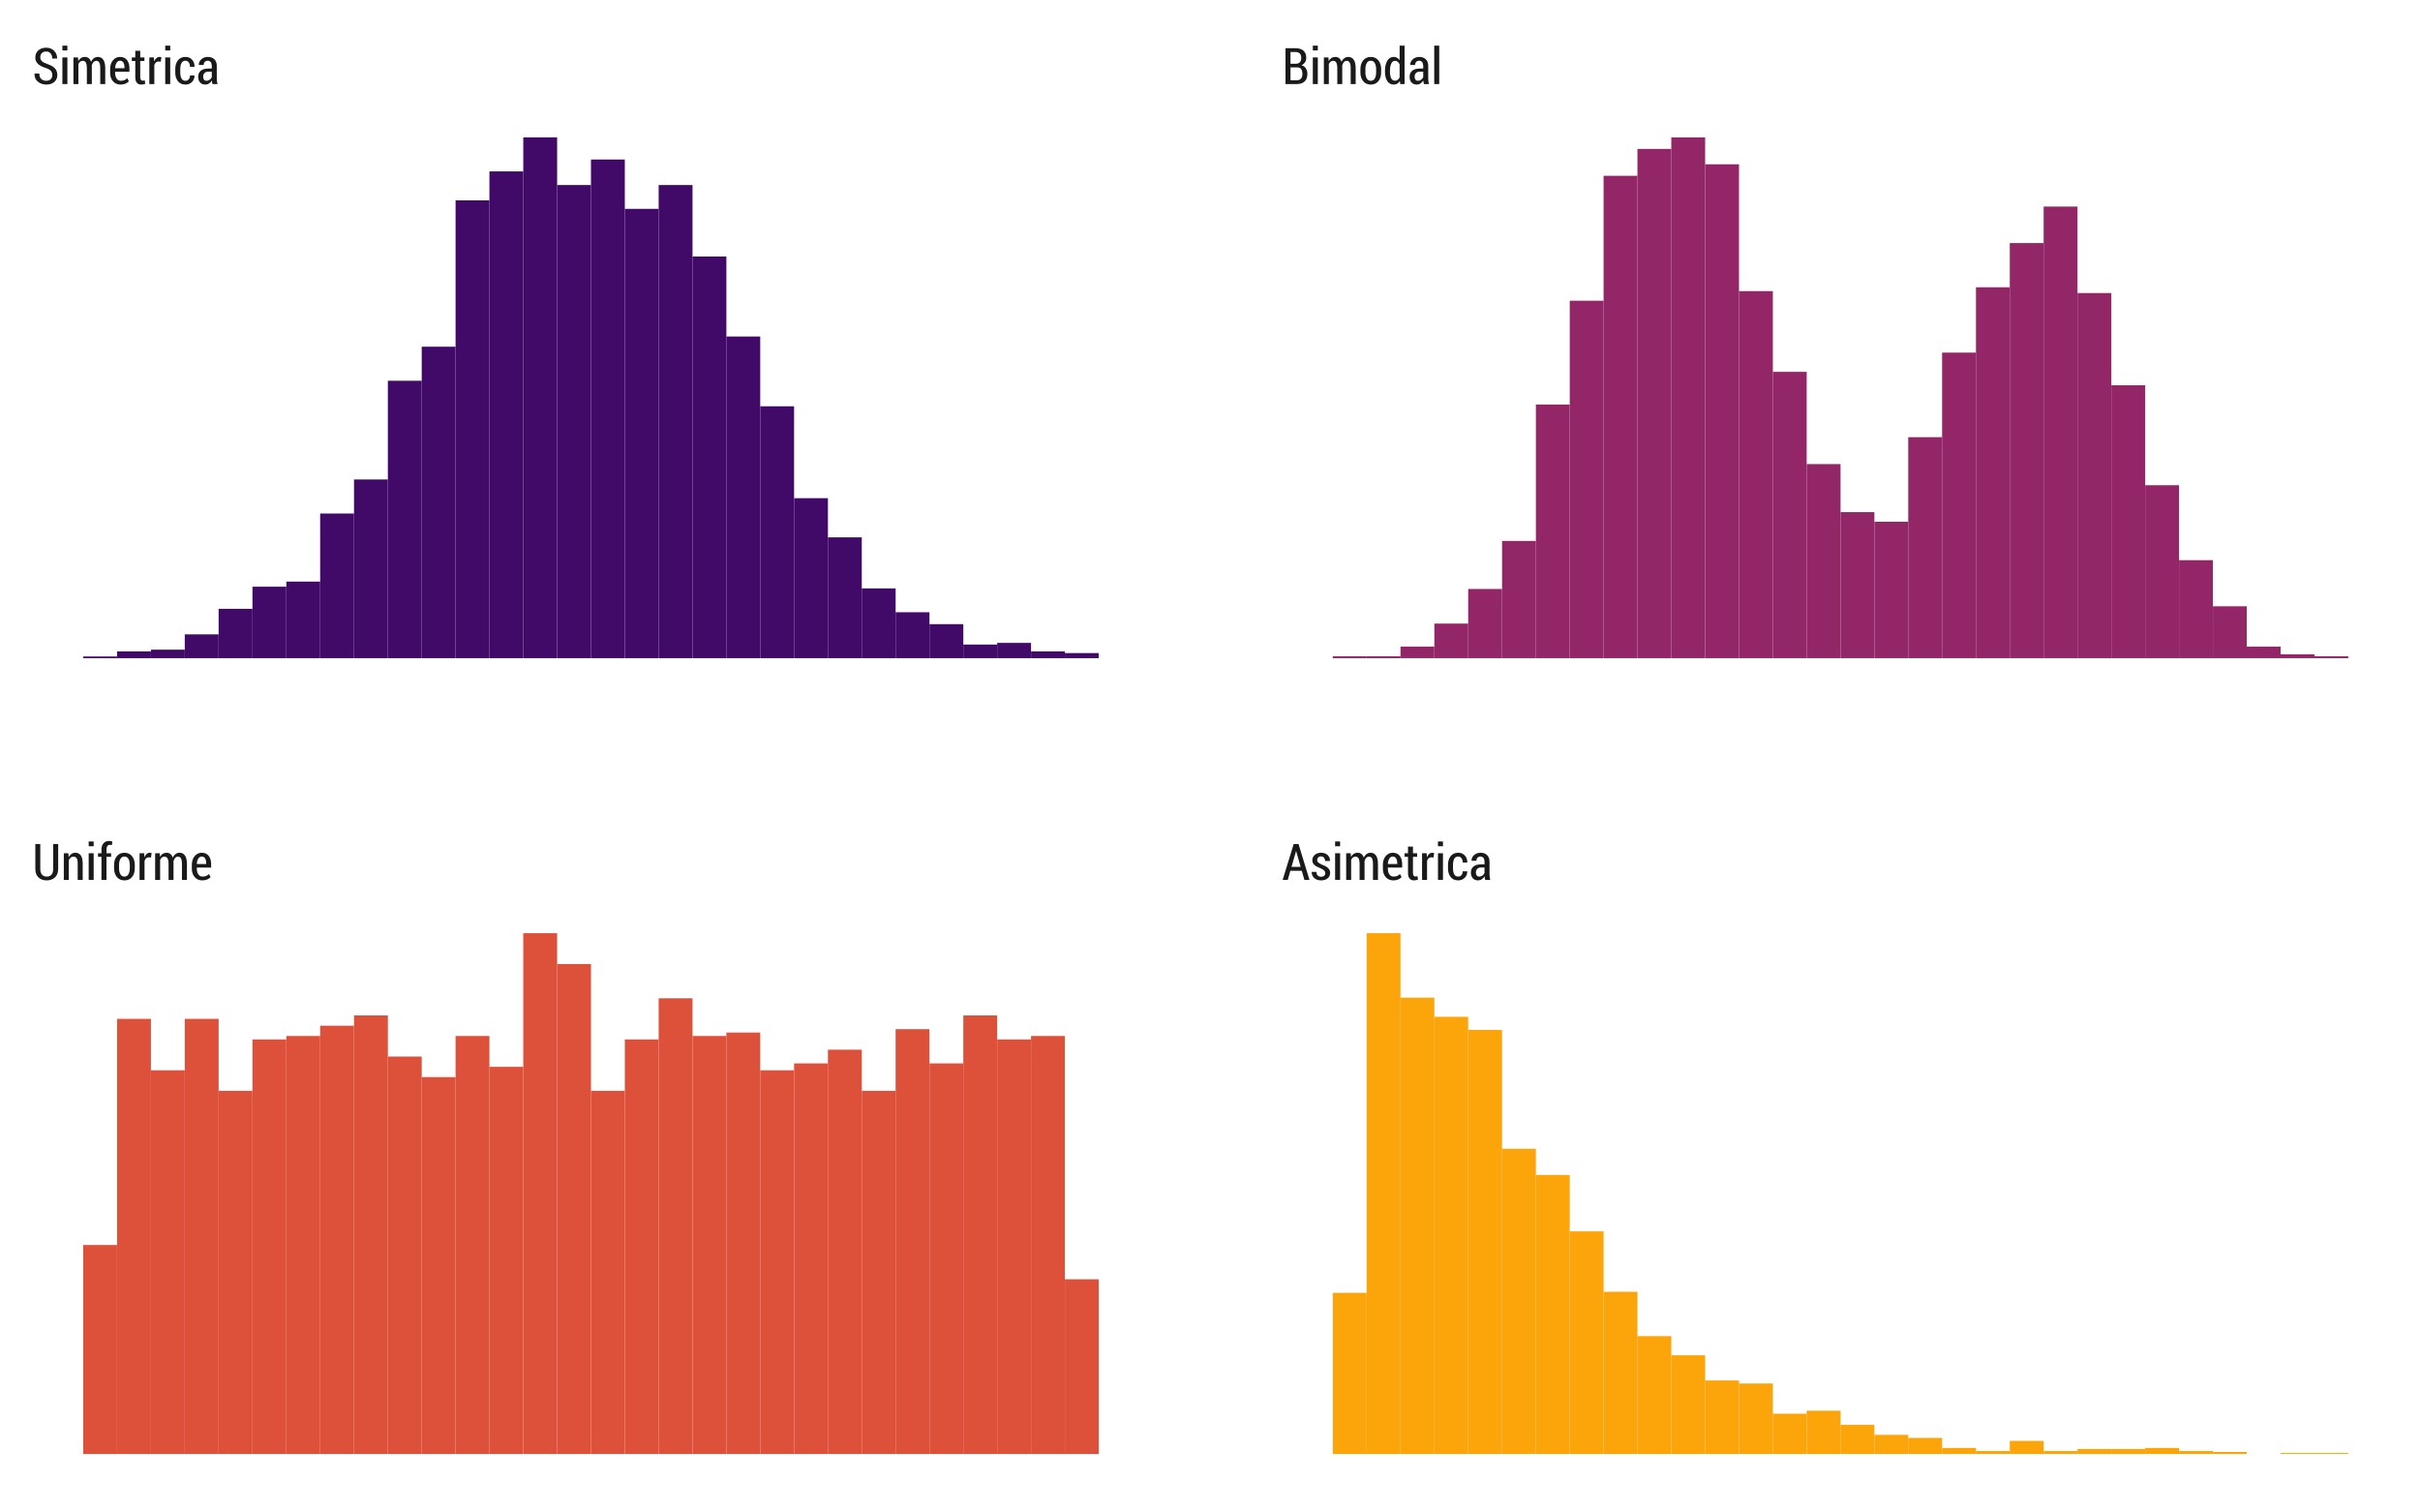 <?xml version="1.0" encoding="UTF-8"?>
<svg xmlns="http://www.w3.org/2000/svg" xmlns:xlink="http://www.w3.org/1999/xlink" width="576pt" height="360pt" viewBox="0 0 576 360" version="1.1">
<defs>
<g>
<symbol overflow="visible" id="glyph0-0">
<path style="stroke:none;" d="M 6.125 -8.531 L 6.125 -2.617 C 6.121 -1.734 5.867 -1.059 5.363 -0.586 C 4.855 -0.113 4.195 0.121 3.383 0.125 C 2.57 0.121 1.922 -0.113 1.43 -0.586 C 0.934 -1.059 0.684 -1.734 0.688 -2.617 L 0.688 -8.531 L 1.863 -8.531 L 1.863 -2.617 C 1.863 -2.004 2 -1.547 2.273 -1.242 C 2.547 -0.934 2.914 -0.777 3.383 -0.781 C 3.863 -0.777 4.246 -0.926 4.523 -1.227 C 4.797 -1.52 4.934 -1.984 4.938 -2.617 L 4.938 -8.531 Z M 6.125 -8.531 "/>
</symbol>
<symbol overflow="visible" id="glyph0-1">
<path style="stroke:none;" d="M 1.758 -6.34 L 1.82 -5.402 C 1.996 -5.73 2.219 -5.988 2.488 -6.176 C 2.758 -6.363 3.062 -6.457 3.406 -6.457 C 3.953 -6.457 4.387 -6.25 4.699 -5.84 C 5.008 -5.43 5.16 -4.793 5.164 -3.93 L 5.164 0 L 3.973 0 L 3.973 -3.922 C 3.973 -4.508 3.887 -4.926 3.719 -5.168 C 3.551 -5.41 3.297 -5.531 2.961 -5.531 C 2.711 -5.531 2.496 -5.453 2.312 -5.305 C 2.121 -5.148 1.969 -4.945 1.859 -4.695 L 1.859 0 L 0.668 0 L 0.668 -6.34 Z M 1.758 -6.34 "/>
</symbol>
<symbol overflow="visible" id="glyph0-2">
<path style="stroke:none;" d="M 1.945 0 L 0.758 0 L 0.758 -6.34 L 1.945 -6.34 Z M 1.945 -8.004 L 0.758 -8.004 L 0.758 -9.141 L 1.945 -9.141 Z M 1.945 -8.004 "/>
</symbol>
<symbol overflow="visible" id="glyph0-3">
<path style="stroke:none;" d="M 1.094 0 L 1.094 -5.492 L 0.273 -5.492 L 0.273 -6.34 L 1.094 -6.34 L 1.094 -7.156 C 1.09 -7.824 1.25 -8.344 1.578 -8.715 C 1.898 -9.078 2.352 -9.262 2.938 -9.266 C 3.047 -9.262 3.164 -9.25 3.281 -9.23 C 3.398 -9.207 3.531 -9.18 3.688 -9.141 L 3.57 -8.266 C 3.5 -8.285 3.426 -8.301 3.344 -8.312 C 3.262 -8.324 3.176 -8.332 3.082 -8.332 C 2.816 -8.332 2.617 -8.23 2.484 -8.027 C 2.352 -7.824 2.285 -7.531 2.285 -7.156 L 2.285 -6.34 L 3.391 -6.34 L 3.391 -5.492 L 2.285 -5.492 L 2.285 0 Z M 1.094 0 "/>
</symbol>
<symbol overflow="visible" id="glyph0-4">
<path style="stroke:none;" d="M 0.445 -3.57 C 0.445 -4.406 0.664 -5.098 1.105 -5.641 C 1.543 -6.184 2.145 -6.457 2.914 -6.457 C 3.672 -6.457 4.273 -6.184 4.715 -5.645 C 5.156 -5.102 5.379 -4.41 5.379 -3.57 L 5.379 -2.758 C 5.379 -1.91 5.156 -1.219 4.719 -0.68 C 4.277 -0.145 3.68 0.121 2.918 0.125 C 2.148 0.121 1.543 -0.145 1.105 -0.68 C 0.664 -1.219 0.445 -1.91 0.445 -2.758 Z M 1.633 -2.766 C 1.629 -2.184 1.734 -1.707 1.949 -1.336 C 2.156 -0.965 2.48 -0.777 2.918 -0.781 C 3.34 -0.777 3.656 -0.965 3.867 -1.336 C 4.078 -1.707 4.184 -2.184 4.188 -2.766 L 4.188 -3.574 C 4.184 -4.145 4.078 -4.617 3.867 -4.992 C 3.656 -5.367 3.336 -5.555 2.914 -5.555 C 2.477 -5.555 2.156 -5.367 1.949 -4.996 C 1.734 -4.621 1.629 -4.148 1.633 -3.574 Z M 1.633 -2.766 "/>
</symbol>
<symbol overflow="visible" id="glyph0-5">
<path style="stroke:none;" d="M 3.41 -5.336 L 2.852 -5.367 C 2.605 -5.367 2.402 -5.293 2.242 -5.145 C 2.078 -4.996 1.953 -4.785 1.867 -4.516 L 1.867 0 L 0.68 0 L 0.68 -6.34 L 1.766 -6.34 L 1.852 -5.383 C 1.984 -5.719 2.156 -5.98 2.371 -6.172 C 2.586 -6.359 2.836 -6.457 3.117 -6.457 C 3.195 -6.457 3.273 -6.449 3.355 -6.434 C 3.438 -6.418 3.504 -6.402 3.551 -6.387 Z M 3.41 -5.336 "/>
</symbol>
<symbol overflow="visible" id="glyph0-6">
<path style="stroke:none;" d="M 1.766 -6.34 L 1.828 -5.477 C 2 -5.785 2.219 -6.027 2.484 -6.199 C 2.75 -6.371 3.059 -6.457 3.414 -6.457 C 3.762 -6.457 4.062 -6.359 4.312 -6.164 C 4.562 -5.969 4.75 -5.676 4.883 -5.285 C 5.039 -5.652 5.258 -5.938 5.535 -6.145 C 5.805 -6.352 6.129 -6.457 6.508 -6.457 C 7.047 -6.457 7.473 -6.234 7.785 -5.789 C 8.094 -5.344 8.25 -4.668 8.25 -3.766 L 8.25 0 L 7.062 0 L 7.062 -3.773 C 7.059 -4.422 6.98 -4.875 6.82 -5.137 C 6.656 -5.398 6.418 -5.531 6.109 -5.531 C 5.84 -5.531 5.613 -5.426 5.434 -5.223 C 5.25 -5.012 5.121 -4.742 5.039 -4.406 C 5.031 -4.438 5.031 -4.387 5.043 -4.258 C 5.047 -4.125 5.051 -4.031 5.055 -3.973 L 5.055 0 L 3.875 0 L 3.875 -3.773 C 3.871 -4.402 3.789 -4.852 3.629 -5.125 C 3.461 -5.395 3.223 -5.531 2.914 -5.531 C 2.66 -5.531 2.449 -5.461 2.273 -5.324 C 2.094 -5.184 1.957 -4.992 1.863 -4.746 L 1.863 0 L 0.68 0 L 0.68 -6.34 Z M 1.766 -6.34 "/>
</symbol>
<symbol overflow="visible" id="glyph0-7">
<path style="stroke:none;" d="M 2.969 0.125 C 2.215 0.121 1.613 -0.137 1.16 -0.66 C 0.707 -1.18 0.48 -1.852 0.48 -2.672 L 0.48 -3.598 C 0.48 -4.426 0.699 -5.109 1.145 -5.648 C 1.586 -6.188 2.152 -6.457 2.836 -6.457 C 3.555 -6.457 4.105 -6.211 4.492 -5.719 C 4.879 -5.227 5.074 -4.566 5.074 -3.742 L 5.074 -2.922 L 1.664 -2.922 L 1.664 -2.672 C 1.664 -2.125 1.781 -1.672 2.023 -1.316 C 2.258 -0.957 2.602 -0.777 3.047 -0.781 C 3.375 -0.777 3.656 -0.828 3.891 -0.934 C 4.125 -1.035 4.348 -1.188 4.559 -1.391 L 4.934 -0.648 C 4.73 -0.422 4.461 -0.238 4.129 -0.094 C 3.789 0.051 3.402 0.121 2.969 0.125 Z M 2.836 -5.555 C 2.492 -5.555 2.215 -5.387 2.008 -5.051 C 1.801 -4.715 1.688 -4.289 1.664 -3.773 L 3.898 -3.773 L 3.898 -4.016 C 3.895 -4.465 3.805 -4.836 3.629 -5.125 C 3.445 -5.41 3.184 -5.555 2.836 -5.555 Z M 2.836 -5.555 "/>
</symbol>
<symbol overflow="visible" id="glyph0-8">
<path style="stroke:none;" d="M 4.703 -2.156 L 1.984 -2.156 L 1.367 0 L 0.156 0 L 2.781 -8.531 L 3.93 -8.531 L 6.531 0 L 5.328 0 Z M 2.262 -3.102 L 4.438 -3.102 L 3.367 -6.828 L 3.336 -6.828 Z M 2.262 -3.102 "/>
</symbol>
<symbol overflow="visible" id="glyph0-9">
<path style="stroke:none;" d="M 3.633 -1.586 C 3.633 -1.832 3.551 -2.039 3.391 -2.211 C 3.227 -2.379 2.922 -2.566 2.473 -2.773 C 1.816 -3.023 1.332 -3.293 1.02 -3.582 C 0.707 -3.867 0.551 -4.242 0.551 -4.699 C 0.551 -5.184 0.742 -5.598 1.125 -5.941 C 1.508 -6.285 2.012 -6.457 2.641 -6.457 C 3.293 -6.457 3.812 -6.27 4.199 -5.902 C 4.586 -5.531 4.773 -5.074 4.758 -4.523 L 4.746 -4.488 L 3.602 -4.488 C 3.598 -4.785 3.512 -5.043 3.348 -5.262 C 3.176 -5.48 2.941 -5.59 2.641 -5.59 C 2.34 -5.59 2.109 -5.504 1.945 -5.336 C 1.781 -5.168 1.699 -4.973 1.699 -4.746 C 1.699 -4.504 1.77 -4.312 1.91 -4.172 C 2.051 -4.031 2.359 -3.848 2.836 -3.621 C 3.5 -3.383 3.992 -3.109 4.312 -2.809 C 4.633 -2.504 4.793 -2.117 4.797 -1.648 C 4.793 -1.117 4.594 -0.691 4.199 -0.367 C 3.797 -0.039 3.273 0.121 2.633 0.125 C 1.93 0.121 1.379 -0.074 0.977 -0.469 C 0.574 -0.867 0.383 -1.332 0.406 -1.863 L 0.414 -1.898 L 1.523 -1.898 C 1.539 -1.484 1.652 -1.188 1.863 -1.008 C 2.074 -0.828 2.336 -0.738 2.648 -0.738 C 2.953 -0.738 3.191 -0.816 3.371 -0.973 C 3.543 -1.129 3.633 -1.332 3.633 -1.586 Z M 3.633 -1.586 "/>
</symbol>
<symbol overflow="visible" id="glyph0-10">
<path style="stroke:none;" d="M 2.195 -7.914 L 2.195 -6.34 L 3.188 -6.34 L 3.188 -5.492 L 2.195 -5.492 L 2.195 -1.719 C 2.191 -1.387 2.242 -1.152 2.344 -1.016 C 2.441 -0.875 2.566 -0.809 2.727 -0.809 C 2.816 -0.809 2.902 -0.812 2.984 -0.824 C 3.062 -0.836 3.16 -0.855 3.27 -0.879 L 3.391 -0.059 C 3.258 -0.004 3.109 0.039 2.945 0.074 C 2.777 0.105 2.605 0.121 2.43 0.125 C 1.98 0.121 1.633 -0.023 1.387 -0.316 C 1.137 -0.613 1.012 -1.078 1.016 -1.719 L 1.016 -5.492 L 0.188 -5.492 L 0.188 -6.34 L 1.016 -6.34 L 1.016 -7.914 Z M 2.195 -7.914 "/>
</symbol>
<symbol overflow="visible" id="glyph0-11">
<path style="stroke:none;" d="M 2.883 -0.781 C 3.18 -0.777 3.43 -0.891 3.633 -1.121 C 3.836 -1.348 3.938 -1.656 3.938 -2.039 L 5.004 -2.039 L 5.016 -2.004 C 5.031 -1.406 4.828 -0.902 4.41 -0.492 C 3.988 -0.082 3.48 0.121 2.883 0.125 C 2.094 0.121 1.488 -0.145 1.066 -0.68 C 0.645 -1.215 0.434 -1.895 0.438 -2.727 L 0.438 -3.598 C 0.434 -4.426 0.645 -5.109 1.066 -5.648 C 1.488 -6.188 2.09 -6.457 2.875 -6.457 C 3.512 -6.457 4.031 -6.242 4.438 -5.812 C 4.836 -5.383 5.031 -4.828 5.023 -4.156 L 5.004 -4.117 L 3.938 -4.117 C 3.938 -4.543 3.84 -4.891 3.648 -5.156 C 3.453 -5.422 3.195 -5.555 2.875 -5.555 C 2.418 -5.555 2.098 -5.367 1.91 -5 C 1.723 -4.629 1.629 -4.164 1.629 -3.605 L 1.629 -2.73 C 1.629 -2.156 1.723 -1.688 1.91 -1.324 C 2.098 -0.961 2.422 -0.777 2.883 -0.781 Z M 2.883 -0.781 "/>
</symbol>
<symbol overflow="visible" id="glyph0-12">
<path style="stroke:none;" d="M 3.906 0 C 3.863 -0.145 3.828 -0.285 3.801 -0.426 C 3.773 -0.562 3.758 -0.703 3.75 -0.844 C 3.57 -0.555 3.348 -0.32 3.086 -0.145 C 2.816 0.035 2.523 0.121 2.203 0.125 C 1.664 0.121 1.242 -0.043 0.945 -0.383 C 0.641 -0.719 0.492 -1.172 0.492 -1.742 C 0.492 -2.344 0.695 -2.82 1.109 -3.168 C 1.516 -3.512 2.098 -3.684 2.848 -3.688 L 3.734 -3.688 L 3.734 -4.332 C 3.73 -4.715 3.645 -5.016 3.477 -5.23 C 3.301 -5.445 3.059 -5.555 2.742 -5.555 C 2.453 -5.555 2.223 -5.457 2.051 -5.262 C 1.879 -5.066 1.793 -4.824 1.793 -4.535 L 0.664 -4.543 L 0.645 -4.578 C 0.625 -5.062 0.82 -5.5 1.23 -5.883 C 1.637 -6.266 2.164 -6.457 2.82 -6.457 C 3.441 -6.457 3.949 -6.27 4.34 -5.902 C 4.727 -5.531 4.922 -5.008 4.922 -4.324 L 4.922 -1.383 C 4.922 -1.137 4.934 -0.898 4.965 -0.672 C 4.988 -0.441 5.039 -0.219 5.109 0 Z M 2.473 -0.781 C 2.75 -0.777 3 -0.859 3.23 -1.027 C 3.457 -1.188 3.625 -1.395 3.734 -1.645 L 3.734 -2.945 L 2.828 -2.945 C 2.465 -2.941 2.184 -2.824 1.98 -2.594 C 1.777 -2.359 1.676 -2.074 1.68 -1.738 C 1.676 -1.449 1.746 -1.219 1.887 -1.043 C 2.023 -0.867 2.219 -0.777 2.473 -0.781 Z M 2.473 -0.781 "/>
</symbol>
<symbol overflow="visible" id="glyph0-13">
<path style="stroke:none;" d="M 4.727 -2.148 C 4.723 -2.551 4.609 -2.883 4.387 -3.141 C 4.156 -3.398 3.762 -3.625 3.199 -3.82 C 2.387 -4.062 1.762 -4.383 1.328 -4.781 C 0.895 -5.18 0.68 -5.703 0.68 -6.355 C 0.68 -7.023 0.918 -7.574 1.402 -8.008 C 1.879 -8.438 2.5 -8.652 3.266 -8.656 C 4.047 -8.652 4.684 -8.402 5.168 -7.906 C 5.652 -7.406 5.887 -6.809 5.871 -6.105 L 5.859 -6.07 L 4.719 -6.07 C 4.715 -6.566 4.586 -6.969 4.332 -7.281 C 4.074 -7.59 3.715 -7.746 3.25 -7.75 C 2.809 -7.746 2.469 -7.617 2.227 -7.359 C 1.984 -7.102 1.863 -6.77 1.867 -6.367 C 1.863 -6.004 1.992 -5.699 2.254 -5.449 C 2.508 -5.199 2.934 -4.973 3.531 -4.773 C 4.309 -4.527 4.902 -4.195 5.309 -3.781 C 5.715 -3.359 5.918 -2.82 5.918 -2.16 C 5.918 -1.457 5.676 -0.902 5.195 -0.492 C 4.715 -0.082 4.086 0.121 3.305 0.125 C 2.543 0.121 1.875 -0.102 1.309 -0.551 C 0.738 -1.004 0.465 -1.641 0.484 -2.461 L 0.5 -2.496 L 1.641 -2.496 C 1.641 -1.91 1.793 -1.477 2.102 -1.199 C 2.406 -0.918 2.809 -0.777 3.305 -0.781 C 3.75 -0.777 4.098 -0.902 4.348 -1.152 C 4.598 -1.398 4.723 -1.73 4.727 -2.148 Z M 4.727 -2.148 "/>
</symbol>
<symbol overflow="visible" id="glyph0-14">
<path style="stroke:none;" d="M 0.828 0 L 0.828 -8.531 L 3.203 -8.531 C 4.008 -8.531 4.637 -8.34 5.09 -7.957 C 5.539 -7.574 5.766 -7 5.766 -6.234 C 5.766 -5.828 5.66 -5.469 5.457 -5.16 C 5.246 -4.848 4.965 -4.621 4.605 -4.477 C 5.066 -4.375 5.418 -4.133 5.668 -3.75 C 5.91 -3.367 6.035 -2.922 6.039 -2.414 C 6.035 -1.625 5.812 -1.023 5.375 -0.617 C 4.93 -0.203 4.32 0 3.539 0 Z M 2.016 -3.977 L 2.016 -0.902 L 3.539 -0.902 C 3.961 -0.902 4.285 -1.031 4.516 -1.289 C 4.742 -1.547 4.855 -1.918 4.859 -2.406 C 4.855 -2.887 4.758 -3.27 4.566 -3.551 C 4.367 -3.832 4.066 -3.973 3.664 -3.977 Z M 2.016 -4.836 L 3.32 -4.836 C 3.707 -4.832 4.016 -4.953 4.242 -5.191 C 4.465 -5.426 4.574 -5.766 4.578 -6.215 C 4.574 -6.684 4.457 -7.035 4.227 -7.273 C 3.992 -7.508 3.652 -7.629 3.203 -7.629 L 2.016 -7.629 Z M 2.016 -4.836 "/>
</symbol>
<symbol overflow="visible" id="glyph0-15">
<path style="stroke:none;" d="M 0.457 -3.094 C 0.457 -4.102 0.637 -4.914 1.004 -5.531 C 1.367 -6.148 1.883 -6.457 2.547 -6.457 C 2.84 -6.457 3.105 -6.391 3.34 -6.258 C 3.574 -6.125 3.773 -5.934 3.945 -5.684 L 3.945 -9.141 L 5.125 -9.141 L 5.125 0 L 4.09 0 L 4 -0.727 C 3.832 -0.449 3.625 -0.238 3.383 -0.094 C 3.133 0.051 2.855 0.121 2.543 0.125 C 1.883 0.121 1.367 -0.156 1.004 -0.719 C 0.637 -1.277 0.457 -2.027 0.457 -2.969 Z M 1.648 -2.969 C 1.645 -2.301 1.742 -1.773 1.934 -1.383 C 2.121 -0.992 2.422 -0.797 2.844 -0.797 C 3.094 -0.797 3.312 -0.867 3.5 -1.008 C 3.68 -1.148 3.828 -1.344 3.945 -1.602 L 3.945 -4.68 C 3.828 -4.941 3.68 -5.148 3.5 -5.301 C 3.312 -5.453 3.098 -5.531 2.852 -5.531 C 2.438 -5.531 2.133 -5.305 1.941 -4.855 C 1.742 -4.406 1.645 -3.82 1.648 -3.094 Z M 1.648 -2.969 "/>
</symbol>
<symbol overflow="visible" id="glyph0-16">
<path style="stroke:none;" d="M 1.945 0 L 0.758 0 L 0.758 -9.141 L 1.945 -9.141 Z M 1.945 0 "/>
</symbol>
</g>
<clipPath id="clip1">
  <path d="M 7.723 26.5 L 274.602 26.5 L 274.602 163.859 L 7.723 163.859 Z M 7.723 26.5 "/>
</clipPath>
<clipPath id="clip2">
  <path d="M 7.723 215.918 L 274.602 215.918 L 274.602 353.277 L 7.723 353.277 Z M 7.723 215.918 "/>
</clipPath>
<clipPath id="clip3">
  <path d="M 305.141 26.5 L 572.02 26.5 L 572.02 163.859 L 305.141 163.859 Z M 305.141 26.5 "/>
</clipPath>
<clipPath id="clip4">
  <path d="M 305.141 215.918 L 572.02 215.918 L 572.02 353.277 L 305.141 353.277 Z M 305.141 215.918 "/>
</clipPath>
<clipPath id="clip5">
  <path d="M 7.723 194.398 L 274.602 194.398 L 274.602 216.918 L 7.723 216.918 Z M 7.723 194.398 "/>
</clipPath>
<clipPath id="clip6">
  <path d="M 305.141 194.398 L 572.02 194.398 L 572.02 216.918 L 305.141 216.918 Z M 305.141 194.398 "/>
</clipPath>
<clipPath id="clip7">
  <path d="M 7.723 4.98 L 274.602 4.98 L 274.602 27.5 L 7.723 27.5 Z M 7.723 4.98 "/>
</clipPath>
<clipPath id="clip8">
  <path d="M 305.141 4.98 L 572.02 4.98 L 572.02 27.5 L 305.141 27.5 Z M 305.141 4.98 "/>
</clipPath>
</defs>
<g id="surface107">
<rect x="0" y="0" width="576" height="360" style="fill:rgb(100%,100%,100%);fill-opacity:1;stroke:none;"/>
<g clip-path="url(#clip1)" clip-rule="nonzero">
<path style=" stroke:none;fill-rule:nonzero;fill:rgb(25.882%,3.922%,40.784%);fill-opacity:1;" d="M 19.805 156.66 L 27.863 156.66 L 27.863 156.254 L 19.805 156.254 Z M 19.805 156.66 "/>
<path style=" stroke:none;fill-rule:nonzero;fill:rgb(25.882%,3.922%,40.784%);fill-opacity:1;" d="M 27.863 156.66 L 35.922 156.66 L 35.922 155.039 L 27.863 155.039 Z M 27.863 156.66 "/>
<path style=" stroke:none;fill-rule:nonzero;fill:rgb(25.882%,3.922%,40.784%);fill-opacity:1;" d="M 35.922 156.66 L 43.98 156.66 L 43.98 154.633 L 35.922 154.633 Z M 35.922 156.66 "/>
<path style=" stroke:none;fill-rule:nonzero;fill:rgb(25.882%,3.922%,40.784%);fill-opacity:1;" d="M 43.977 156.66 L 52.035 156.66 L 52.035 150.988 L 43.977 150.988 Z M 43.977 156.66 "/>
<path style=" stroke:none;fill-rule:nonzero;fill:rgb(25.882%,3.922%,40.784%);fill-opacity:1;" d="M 52.035 156.66 L 60.094 156.66 L 60.094 144.91 L 52.035 144.91 Z M 52.035 156.66 "/>
<path style=" stroke:none;fill-rule:nonzero;fill:rgb(25.882%,3.922%,40.784%);fill-opacity:1;" d="M 60.09 156.66 L 68.148 156.66 L 68.148 139.645 L 60.09 139.645 Z M 60.09 156.66 "/>
<path style=" stroke:none;fill-rule:nonzero;fill:rgb(25.882%,3.922%,40.784%);fill-opacity:1;" d="M 68.148 156.66 L 76.207 156.66 L 76.207 138.43 L 68.148 138.43 Z M 68.148 156.66 "/>
<path style=" stroke:none;fill-rule:nonzero;fill:rgb(25.882%,3.922%,40.784%);fill-opacity:1;" d="M 76.203 156.66 L 84.262 156.66 L 84.262 122.227 L 76.203 122.227 Z M 76.203 156.66 "/>
<path style=" stroke:none;fill-rule:nonzero;fill:rgb(25.882%,3.922%,40.784%);fill-opacity:1;" d="M 84.262 156.66 L 92.32 156.66 L 92.32 114.125 L 84.262 114.125 Z M 84.262 156.66 "/>
<path style=" stroke:none;fill-rule:nonzero;fill:rgb(25.882%,3.922%,40.784%);fill-opacity:1;" d="M 92.32 156.66 L 100.379 156.66 L 100.379 90.629 L 92.32 90.629 Z M 92.32 156.66 "/>
<path style=" stroke:none;fill-rule:nonzero;fill:rgb(25.882%,3.922%,40.784%);fill-opacity:1;" d="M 100.375 156.66 L 108.434 156.66 L 108.434 82.523 L 100.375 82.523 Z M 100.375 156.66 "/>
<path style=" stroke:none;fill-rule:nonzero;fill:rgb(25.882%,3.922%,40.784%);fill-opacity:1;" d="M 108.434 156.66 L 116.492 156.66 L 116.492 47.688 L 108.434 47.688 Z M 108.434 156.66 "/>
<path style=" stroke:none;fill-rule:nonzero;fill:rgb(25.882%,3.922%,40.784%);fill-opacity:1;" d="M 116.488 156.66 L 124.547 156.66 L 124.547 40.797 L 116.488 40.797 Z M 116.488 156.66 "/>
<path style=" stroke:none;fill-rule:nonzero;fill:rgb(25.882%,3.922%,40.784%);fill-opacity:1;" d="M 124.547 156.66 L 132.605 156.66 L 132.605 32.695 L 124.547 32.695 Z M 124.547 156.66 "/>
<path style=" stroke:none;fill-rule:nonzero;fill:rgb(25.882%,3.922%,40.784%);fill-opacity:1;" d="M 132.605 156.66 L 140.664 156.66 L 140.664 44.039 L 132.605 44.039 Z M 132.605 156.66 "/>
<path style=" stroke:none;fill-rule:nonzero;fill:rgb(25.882%,3.922%,40.784%);fill-opacity:1;" d="M 140.66 156.66 L 148.719 156.66 L 148.719 37.965 L 140.66 37.965 Z M 140.66 156.66 "/>
<path style=" stroke:none;fill-rule:nonzero;fill:rgb(25.882%,3.922%,40.784%);fill-opacity:1;" d="M 148.719 156.66 L 156.777 156.66 L 156.777 49.711 L 148.719 49.711 Z M 148.719 156.66 "/>
<path style=" stroke:none;fill-rule:nonzero;fill:rgb(25.882%,3.922%,40.784%);fill-opacity:1;" d="M 156.773 156.66 L 164.832 156.66 L 164.832 44.039 L 156.773 44.039 Z M 156.773 156.66 "/>
<path style=" stroke:none;fill-rule:nonzero;fill:rgb(25.882%,3.922%,40.784%);fill-opacity:1;" d="M 164.832 156.66 L 172.891 156.66 L 172.891 61.055 L 164.832 61.055 Z M 164.832 156.66 "/>
<path style=" stroke:none;fill-rule:nonzero;fill:rgb(25.882%,3.922%,40.784%);fill-opacity:1;" d="M 172.887 156.66 L 180.945 156.66 L 180.945 80.094 L 172.887 80.094 Z M 172.887 156.66 "/>
<path style=" stroke:none;fill-rule:nonzero;fill:rgb(25.882%,3.922%,40.784%);fill-opacity:1;" d="M 180.945 156.66 L 189.004 156.66 L 189.004 96.703 L 180.945 96.703 Z M 180.945 156.66 "/>
<path style=" stroke:none;fill-rule:nonzero;fill:rgb(25.882%,3.922%,40.784%);fill-opacity:1;" d="M 189.004 156.66 L 197.062 156.66 L 197.062 118.578 L 189.004 118.578 Z M 189.004 156.66 "/>
<path style=" stroke:none;fill-rule:nonzero;fill:rgb(25.882%,3.922%,40.784%);fill-opacity:1;" d="M 197.059 156.66 L 205.117 156.66 L 205.117 127.898 L 197.059 127.898 Z M 197.059 156.66 "/>
<path style=" stroke:none;fill-rule:nonzero;fill:rgb(25.882%,3.922%,40.784%);fill-opacity:1;" d="M 205.117 156.66 L 213.176 156.66 L 213.176 140.051 L 205.117 140.051 Z M 205.117 156.66 "/>
<path style=" stroke:none;fill-rule:nonzero;fill:rgb(25.882%,3.922%,40.784%);fill-opacity:1;" d="M 213.172 156.66 L 221.23 156.66 L 221.23 145.723 L 213.172 145.723 Z M 213.172 156.66 "/>
<path style=" stroke:none;fill-rule:nonzero;fill:rgb(25.882%,3.922%,40.784%);fill-opacity:1;" d="M 221.23 156.66 L 229.289 156.66 L 229.289 148.559 L 221.23 148.559 Z M 221.23 156.66 "/>
<path style=" stroke:none;fill-rule:nonzero;fill:rgb(25.882%,3.922%,40.784%);fill-opacity:1;" d="M 229.285 156.66 L 237.344 156.66 L 237.344 153.418 L 229.285 153.418 Z M 229.285 156.66 "/>
<path style=" stroke:none;fill-rule:nonzero;fill:rgb(25.882%,3.922%,40.784%);fill-opacity:1;" d="M 237.344 156.66 L 245.402 156.66 L 245.402 153.016 L 237.344 153.016 Z M 237.344 156.66 "/>
<path style=" stroke:none;fill-rule:nonzero;fill:rgb(25.882%,3.922%,40.784%);fill-opacity:1;" d="M 245.402 156.66 L 253.461 156.66 L 253.461 155.039 L 245.402 155.039 Z M 245.402 156.66 "/>
<path style=" stroke:none;fill-rule:nonzero;fill:rgb(25.882%,3.922%,40.784%);fill-opacity:1;" d="M 253.457 156.66 L 261.516 156.66 L 261.516 155.445 L 253.457 155.445 Z M 253.457 156.66 "/>
</g>
<g clip-path="url(#clip2)" clip-rule="nonzero">
<path style=" stroke:none;fill-rule:nonzero;fill:rgb(86.667%,31.765%,22.745%);fill-opacity:1;" d="M 19.805 346.082 L 27.863 346.082 L 27.863 296.332 L 19.805 296.332 Z M 19.805 346.082 "/>
<path style=" stroke:none;fill-rule:nonzero;fill:rgb(86.667%,31.765%,22.745%);fill-opacity:1;" d="M 27.863 346.082 L 35.922 346.082 L 35.922 242.508 L 27.863 242.508 Z M 27.863 346.082 "/>
<path style=" stroke:none;fill-rule:nonzero;fill:rgb(86.667%,31.765%,22.745%);fill-opacity:1;" d="M 35.922 346.082 L 43.98 346.082 L 43.98 254.742 L 35.922 254.742 Z M 35.922 346.082 "/>
<path style=" stroke:none;fill-rule:nonzero;fill:rgb(86.667%,31.765%,22.745%);fill-opacity:1;" d="M 43.977 346.082 L 52.035 346.082 L 52.035 242.508 L 43.977 242.508 Z M 43.977 346.082 "/>
<path style=" stroke:none;fill-rule:nonzero;fill:rgb(86.667%,31.765%,22.745%);fill-opacity:1;" d="M 52.035 346.082 L 60.094 346.082 L 60.094 259.633 L 52.035 259.633 Z M 52.035 346.082 "/>
<path style=" stroke:none;fill-rule:nonzero;fill:rgb(86.667%,31.765%,22.745%);fill-opacity:1;" d="M 60.09 346.082 L 68.148 346.082 L 68.148 247.402 L 60.09 247.402 Z M 60.09 346.082 "/>
<path style=" stroke:none;fill-rule:nonzero;fill:rgb(86.667%,31.765%,22.745%);fill-opacity:1;" d="M 68.148 346.082 L 76.207 346.082 L 76.207 246.586 L 68.148 246.586 Z M 68.148 346.082 "/>
<path style=" stroke:none;fill-rule:nonzero;fill:rgb(86.667%,31.765%,22.745%);fill-opacity:1;" d="M 76.203 346.082 L 84.262 346.082 L 84.262 244.137 L 76.203 244.137 Z M 76.203 346.082 "/>
<path style=" stroke:none;fill-rule:nonzero;fill:rgb(86.667%,31.765%,22.745%);fill-opacity:1;" d="M 84.262 346.082 L 92.32 346.082 L 92.32 241.691 L 84.262 241.691 Z M 84.262 346.082 "/>
<path style=" stroke:none;fill-rule:nonzero;fill:rgb(86.667%,31.765%,22.745%);fill-opacity:1;" d="M 92.32 346.082 L 100.379 346.082 L 100.379 251.477 L 92.32 251.477 Z M 92.32 346.082 "/>
<path style=" stroke:none;fill-rule:nonzero;fill:rgb(86.667%,31.765%,22.745%);fill-opacity:1;" d="M 100.375 346.082 L 108.434 346.082 L 108.434 256.371 L 100.375 256.371 Z M 100.375 346.082 "/>
<path style=" stroke:none;fill-rule:nonzero;fill:rgb(86.667%,31.765%,22.745%);fill-opacity:1;" d="M 108.434 346.082 L 116.492 346.082 L 116.492 246.586 L 108.434 246.586 Z M 108.434 346.082 "/>
<path style=" stroke:none;fill-rule:nonzero;fill:rgb(86.667%,31.765%,22.745%);fill-opacity:1;" d="M 116.488 346.082 L 124.547 346.082 L 124.547 253.926 L 116.488 253.926 Z M 116.488 346.082 "/>
<path style=" stroke:none;fill-rule:nonzero;fill:rgb(86.667%,31.765%,22.745%);fill-opacity:1;" d="M 124.547 346.082 L 132.605 346.082 L 132.605 222.117 L 124.547 222.117 Z M 124.547 346.082 "/>
<path style=" stroke:none;fill-rule:nonzero;fill:rgb(86.667%,31.765%,22.745%);fill-opacity:1;" d="M 132.605 346.082 L 140.664 346.082 L 140.664 229.457 L 132.605 229.457 Z M 132.605 346.082 "/>
<path style=" stroke:none;fill-rule:nonzero;fill:rgb(86.667%,31.765%,22.745%);fill-opacity:1;" d="M 140.66 346.082 L 148.719 346.082 L 148.719 259.633 L 140.66 259.633 Z M 140.66 346.082 "/>
<path style=" stroke:none;fill-rule:nonzero;fill:rgb(86.667%,31.765%,22.745%);fill-opacity:1;" d="M 148.719 346.082 L 156.777 346.082 L 156.777 247.402 L 148.719 247.402 Z M 148.719 346.082 "/>
<path style=" stroke:none;fill-rule:nonzero;fill:rgb(86.667%,31.765%,22.745%);fill-opacity:1;" d="M 156.773 346.082 L 164.832 346.082 L 164.832 237.613 L 156.773 237.613 Z M 156.773 346.082 "/>
<path style=" stroke:none;fill-rule:nonzero;fill:rgb(86.667%,31.765%,22.745%);fill-opacity:1;" d="M 164.832 346.082 L 172.891 346.082 L 172.891 246.586 L 164.832 246.586 Z M 164.832 346.082 "/>
<path style=" stroke:none;fill-rule:nonzero;fill:rgb(86.667%,31.765%,22.745%);fill-opacity:1;" d="M 172.887 346.082 L 180.945 346.082 L 180.945 245.77 L 172.887 245.77 Z M 172.887 346.082 "/>
<path style=" stroke:none;fill-rule:nonzero;fill:rgb(86.667%,31.765%,22.745%);fill-opacity:1;" d="M 180.945 346.082 L 189.004 346.082 L 189.004 254.742 L 180.945 254.742 Z M 180.945 346.082 "/>
<path style=" stroke:none;fill-rule:nonzero;fill:rgb(86.667%,31.765%,22.745%);fill-opacity:1;" d="M 189.004 346.082 L 197.062 346.082 L 197.062 253.109 L 189.004 253.109 Z M 189.004 346.082 "/>
<path style=" stroke:none;fill-rule:nonzero;fill:rgb(86.667%,31.765%,22.745%);fill-opacity:1;" d="M 197.059 346.082 L 205.117 346.082 L 205.117 249.848 L 197.059 249.848 Z M 197.059 346.082 "/>
<path style=" stroke:none;fill-rule:nonzero;fill:rgb(86.667%,31.765%,22.745%);fill-opacity:1;" d="M 205.117 346.082 L 213.176 346.082 L 213.176 259.633 L 205.117 259.633 Z M 205.117 346.082 "/>
<path style=" stroke:none;fill-rule:nonzero;fill:rgb(86.667%,31.765%,22.745%);fill-opacity:1;" d="M 213.172 346.082 L 221.23 346.082 L 221.23 244.953 L 213.172 244.953 Z M 213.172 346.082 "/>
<path style=" stroke:none;fill-rule:nonzero;fill:rgb(86.667%,31.765%,22.745%);fill-opacity:1;" d="M 221.23 346.082 L 229.289 346.082 L 229.289 253.109 L 221.23 253.109 Z M 221.23 346.082 "/>
<path style=" stroke:none;fill-rule:nonzero;fill:rgb(86.667%,31.765%,22.745%);fill-opacity:1;" d="M 229.285 346.082 L 237.344 346.082 L 237.344 241.691 L 229.285 241.691 Z M 229.285 346.082 "/>
<path style=" stroke:none;fill-rule:nonzero;fill:rgb(86.667%,31.765%,22.745%);fill-opacity:1;" d="M 237.344 346.082 L 245.402 346.082 L 245.402 247.402 L 237.344 247.402 Z M 237.344 346.082 "/>
<path style=" stroke:none;fill-rule:nonzero;fill:rgb(86.667%,31.765%,22.745%);fill-opacity:1;" d="M 245.402 346.082 L 253.461 346.082 L 253.461 246.586 L 245.402 246.586 Z M 245.402 346.082 "/>
<path style=" stroke:none;fill-rule:nonzero;fill:rgb(86.667%,31.765%,22.745%);fill-opacity:1;" d="M 253.457 346.082 L 261.516 346.082 L 261.516 304.488 L 253.457 304.488 Z M 253.457 346.082 "/>
</g>
<g clip-path="url(#clip3)" clip-rule="nonzero">
<path style=" stroke:none;fill-rule:nonzero;fill:rgb(57.647%,14.902%,40.392%);fill-opacity:1;" d="M 317.227 156.66 L 325.285 156.66 L 325.285 156.203 L 317.227 156.203 Z M 317.227 156.66 "/>
<path style=" stroke:none;fill-rule:nonzero;fill:rgb(57.647%,14.902%,40.392%);fill-opacity:1;" d="M 325.281 156.66 L 333.34 156.66 L 333.34 156.203 L 325.281 156.203 Z M 325.281 156.66 "/>
<path style=" stroke:none;fill-rule:nonzero;fill:rgb(57.647%,14.902%,40.392%);fill-opacity:1;" d="M 333.34 156.66 L 341.398 156.66 L 341.398 153.914 L 333.34 153.914 Z M 333.34 156.66 "/>
<path style=" stroke:none;fill-rule:nonzero;fill:rgb(57.647%,14.902%,40.392%);fill-opacity:1;" d="M 341.395 156.66 L 349.453 156.66 L 349.453 148.426 L 341.395 148.426 Z M 341.395 156.66 "/>
<path style=" stroke:none;fill-rule:nonzero;fill:rgb(57.647%,14.902%,40.392%);fill-opacity:1;" d="M 349.453 156.66 L 357.512 156.66 L 357.512 140.191 L 349.453 140.191 Z M 349.453 156.66 "/>
<path style=" stroke:none;fill-rule:nonzero;fill:rgb(57.647%,14.902%,40.392%);fill-opacity:1;" d="M 357.512 156.66 L 365.57 156.66 L 365.57 128.758 L 357.512 128.758 Z M 357.512 156.66 "/>
<path style=" stroke:none;fill-rule:nonzero;fill:rgb(57.647%,14.902%,40.392%);fill-opacity:1;" d="M 365.566 156.66 L 373.625 156.66 L 373.625 96.281 L 365.566 96.281 Z M 365.566 156.66 "/>
<path style=" stroke:none;fill-rule:nonzero;fill:rgb(57.647%,14.902%,40.392%);fill-opacity:1;" d="M 373.625 156.66 L 381.684 156.66 L 381.684 71.578 L 373.625 71.578 Z M 373.625 156.66 "/>
<path style=" stroke:none;fill-rule:nonzero;fill:rgb(57.647%,14.902%,40.392%);fill-opacity:1;" d="M 381.68 156.66 L 389.738 156.66 L 389.738 41.844 L 381.68 41.844 Z M 381.68 156.66 "/>
<path style=" stroke:none;fill-rule:nonzero;fill:rgb(57.647%,14.902%,40.392%);fill-opacity:1;" d="M 389.738 156.66 L 397.797 156.66 L 397.797 35.441 L 389.738 35.441 Z M 389.738 156.66 "/>
<path style=" stroke:none;fill-rule:nonzero;fill:rgb(57.647%,14.902%,40.392%);fill-opacity:1;" d="M 397.793 156.66 L 405.852 156.66 L 405.852 32.695 L 397.793 32.695 Z M 397.793 156.66 "/>
<path style=" stroke:none;fill-rule:nonzero;fill:rgb(57.647%,14.902%,40.392%);fill-opacity:1;" d="M 405.852 156.66 L 413.91 156.66 L 413.91 39.102 L 405.852 39.102 Z M 405.852 156.66 "/>
<path style=" stroke:none;fill-rule:nonzero;fill:rgb(57.647%,14.902%,40.392%);fill-opacity:1;" d="M 413.91 156.66 L 421.969 156.66 L 421.969 69.289 L 413.91 69.289 Z M 413.91 156.66 "/>
<path style=" stroke:none;fill-rule:nonzero;fill:rgb(57.647%,14.902%,40.392%);fill-opacity:1;" d="M 421.965 156.66 L 430.023 156.66 L 430.023 88.504 L 421.965 88.504 Z M 421.965 156.66 "/>
<path style=" stroke:none;fill-rule:nonzero;fill:rgb(57.647%,14.902%,40.392%);fill-opacity:1;" d="M 430.023 156.66 L 438.082 156.66 L 438.082 110.461 L 430.023 110.461 Z M 430.023 156.66 "/>
<path style=" stroke:none;fill-rule:nonzero;fill:rgb(57.647%,14.902%,40.392%);fill-opacity:1;" d="M 438.078 156.66 L 446.137 156.66 L 446.137 121.895 L 438.078 121.895 Z M 438.078 156.66 "/>
<path style=" stroke:none;fill-rule:nonzero;fill:rgb(57.647%,14.902%,40.392%);fill-opacity:1;" d="M 446.137 156.66 L 454.195 156.66 L 454.195 124.184 L 446.137 124.184 Z M 446.137 156.66 "/>
<path style=" stroke:none;fill-rule:nonzero;fill:rgb(57.647%,14.902%,40.392%);fill-opacity:1;" d="M 454.191 156.66 L 462.25 156.66 L 462.25 104.055 L 454.191 104.055 Z M 454.191 156.66 "/>
<path style=" stroke:none;fill-rule:nonzero;fill:rgb(57.647%,14.902%,40.392%);fill-opacity:1;" d="M 462.25 156.66 L 470.309 156.66 L 470.309 83.93 L 462.25 83.93 Z M 462.25 156.66 "/>
<path style=" stroke:none;fill-rule:nonzero;fill:rgb(57.647%,14.902%,40.392%);fill-opacity:1;" d="M 470.309 156.66 L 478.367 156.66 L 478.367 68.375 L 470.309 68.375 Z M 470.309 156.66 "/>
<path style=" stroke:none;fill-rule:nonzero;fill:rgb(57.647%,14.902%,40.392%);fill-opacity:1;" d="M 478.363 156.66 L 486.422 156.66 L 486.422 57.855 L 478.363 57.855 Z M 478.363 156.66 "/>
<path style=" stroke:none;fill-rule:nonzero;fill:rgb(57.647%,14.902%,40.392%);fill-opacity:1;" d="M 486.422 156.66 L 494.48 156.66 L 494.48 49.164 L 486.422 49.164 Z M 486.422 156.66 "/>
<path style=" stroke:none;fill-rule:nonzero;fill:rgb(57.647%,14.902%,40.392%);fill-opacity:1;" d="M 494.477 156.66 L 502.535 156.66 L 502.535 69.75 L 494.477 69.75 Z M 494.477 156.66 "/>
<path style=" stroke:none;fill-rule:nonzero;fill:rgb(57.647%,14.902%,40.392%);fill-opacity:1;" d="M 502.535 156.66 L 510.594 156.66 L 510.594 91.703 L 502.535 91.703 Z M 502.535 156.66 "/>
<path style=" stroke:none;fill-rule:nonzero;fill:rgb(57.647%,14.902%,40.392%);fill-opacity:1;" d="M 510.59 156.66 L 518.648 156.66 L 518.648 115.492 L 510.59 115.492 Z M 510.59 156.66 "/>
<path style=" stroke:none;fill-rule:nonzero;fill:rgb(57.647%,14.902%,40.392%);fill-opacity:1;" d="M 518.648 156.66 L 526.707 156.66 L 526.707 133.332 L 518.648 133.332 Z M 518.648 156.66 "/>
<path style=" stroke:none;fill-rule:nonzero;fill:rgb(57.647%,14.902%,40.392%);fill-opacity:1;" d="M 526.707 156.66 L 534.766 156.66 L 534.766 144.309 L 526.707 144.309 Z M 526.707 156.66 "/>
<path style=" stroke:none;fill-rule:nonzero;fill:rgb(57.647%,14.902%,40.392%);fill-opacity:1;" d="M 534.762 156.66 L 542.82 156.66 L 542.82 153.914 L 534.762 153.914 Z M 534.762 156.66 "/>
<path style=" stroke:none;fill-rule:nonzero;fill:rgb(57.647%,14.902%,40.392%);fill-opacity:1;" d="M 542.82 156.66 L 550.879 156.66 L 550.879 155.746 L 542.82 155.746 Z M 542.82 156.66 "/>
<path style=" stroke:none;fill-rule:nonzero;fill:rgb(57.647%,14.902%,40.392%);fill-opacity:1;" d="M 550.875 156.66 L 558.934 156.66 L 558.934 156.203 L 550.875 156.203 Z M 550.875 156.66 "/>
</g>
<g clip-path="url(#clip4)" clip-rule="nonzero">
<path style=" stroke:none;fill-rule:nonzero;fill:rgb(98.824%,64.706%,3.922%);fill-opacity:1;" d="M 317.227 346.082 L 325.285 346.082 L 325.285 307.719 L 317.227 307.719 Z M 317.227 346.082 "/>
<path style=" stroke:none;fill-rule:nonzero;fill:rgb(98.824%,64.706%,3.922%);fill-opacity:1;" d="M 325.281 346.082 L 333.34 346.082 L 333.34 222.117 L 325.281 222.117 Z M 325.281 346.082 "/>
<path style=" stroke:none;fill-rule:nonzero;fill:rgb(98.824%,64.706%,3.922%);fill-opacity:1;" d="M 333.34 346.082 L 341.398 346.082 L 341.398 237.465 L 333.34 237.465 Z M 333.34 346.082 "/>
<path style=" stroke:none;fill-rule:nonzero;fill:rgb(98.824%,64.706%,3.922%);fill-opacity:1;" d="M 341.395 346.082 L 349.453 346.082 L 349.453 242.02 L 341.395 242.02 Z M 341.395 346.082 "/>
<path style=" stroke:none;fill-rule:nonzero;fill:rgb(98.824%,64.706%,3.922%);fill-opacity:1;" d="M 349.453 346.082 L 357.512 346.082 L 357.512 245.137 L 349.453 245.137 Z M 349.453 346.082 "/>
<path style=" stroke:none;fill-rule:nonzero;fill:rgb(98.824%,64.706%,3.922%);fill-opacity:1;" d="M 357.512 346.082 L 365.57 346.082 L 365.57 273.43 L 357.512 273.43 Z M 357.512 346.082 "/>
<path style=" stroke:none;fill-rule:nonzero;fill:rgb(98.824%,64.706%,3.922%);fill-opacity:1;" d="M 365.566 346.082 L 373.625 346.082 L 373.625 279.664 L 365.566 279.664 Z M 365.566 346.082 "/>
<path style=" stroke:none;fill-rule:nonzero;fill:rgb(98.824%,64.706%,3.922%);fill-opacity:1;" d="M 373.625 346.082 L 381.684 346.082 L 381.684 293.09 L 373.625 293.09 Z M 373.625 346.082 "/>
<path style=" stroke:none;fill-rule:nonzero;fill:rgb(98.824%,64.706%,3.922%);fill-opacity:1;" d="M 381.68 346.082 L 389.738 346.082 L 389.738 307.477 L 381.68 307.477 Z M 381.68 346.082 "/>
<path style=" stroke:none;fill-rule:nonzero;fill:rgb(98.824%,64.706%,3.922%);fill-opacity:1;" d="M 389.738 346.082 L 397.797 346.082 L 397.797 318.027 L 389.738 318.027 Z M 389.738 346.082 "/>
<path style=" stroke:none;fill-rule:nonzero;fill:rgb(98.824%,64.706%,3.922%);fill-opacity:1;" d="M 397.793 346.082 L 405.852 346.082 L 405.852 322.586 L 397.793 322.586 Z M 397.793 346.082 "/>
<path style=" stroke:none;fill-rule:nonzero;fill:rgb(98.824%,64.706%,3.922%);fill-opacity:1;" d="M 405.852 346.082 L 413.91 346.082 L 413.91 328.578 L 405.852 328.578 Z M 405.852 346.082 "/>
<path style=" stroke:none;fill-rule:nonzero;fill:rgb(98.824%,64.706%,3.922%);fill-opacity:1;" d="M 413.91 346.082 L 421.969 346.082 L 421.969 329.297 L 413.91 329.297 Z M 413.91 346.082 "/>
<path style=" stroke:none;fill-rule:nonzero;fill:rgb(98.824%,64.706%,3.922%);fill-opacity:1;" d="M 421.965 346.082 L 430.023 346.082 L 430.023 336.492 L 421.965 336.492 Z M 421.965 346.082 "/>
<path style=" stroke:none;fill-rule:nonzero;fill:rgb(98.824%,64.706%,3.922%);fill-opacity:1;" d="M 430.023 346.082 L 438.082 346.082 L 438.082 335.773 L 430.023 335.773 Z M 430.023 346.082 "/>
<path style=" stroke:none;fill-rule:nonzero;fill:rgb(98.824%,64.706%,3.922%);fill-opacity:1;" d="M 438.078 346.082 L 446.137 346.082 L 446.137 339.129 L 438.078 339.129 Z M 438.078 346.082 "/>
<path style=" stroke:none;fill-rule:nonzero;fill:rgb(98.824%,64.706%,3.922%);fill-opacity:1;" d="M 446.137 346.082 L 454.195 346.082 L 454.195 341.527 L 446.137 341.527 Z M 446.137 346.082 "/>
<path style=" stroke:none;fill-rule:nonzero;fill:rgb(98.824%,64.706%,3.922%);fill-opacity:1;" d="M 454.191 346.082 L 462.25 346.082 L 462.25 342.246 L 454.191 342.246 Z M 454.191 346.082 "/>
<path style=" stroke:none;fill-rule:nonzero;fill:rgb(98.824%,64.706%,3.922%);fill-opacity:1;" d="M 462.25 346.082 L 470.309 346.082 L 470.309 344.645 L 462.25 344.645 Z M 462.25 346.082 "/>
<path style=" stroke:none;fill-rule:nonzero;fill:rgb(98.824%,64.706%,3.922%);fill-opacity:1;" d="M 470.309 346.082 L 478.367 346.082 L 478.367 345.363 L 470.309 345.363 Z M 470.309 346.082 "/>
<path style=" stroke:none;fill-rule:nonzero;fill:rgb(98.824%,64.706%,3.922%);fill-opacity:1;" d="M 478.363 346.082 L 486.422 346.082 L 486.422 342.965 L 478.363 342.965 Z M 478.363 346.082 "/>
<path style=" stroke:none;fill-rule:nonzero;fill:rgb(98.824%,64.706%,3.922%);fill-opacity:1;" d="M 486.422 346.082 L 494.48 346.082 L 494.48 345.363 L 486.422 345.363 Z M 486.422 346.082 "/>
<path style=" stroke:none;fill-rule:nonzero;fill:rgb(98.824%,64.706%,3.922%);fill-opacity:1;" d="M 494.477 346.082 L 502.535 346.082 L 502.535 344.883 L 494.477 344.883 Z M 494.477 346.082 "/>
<path style=" stroke:none;fill-rule:nonzero;fill:rgb(98.824%,64.706%,3.922%);fill-opacity:1;" d="M 502.535 346.082 L 510.594 346.082 L 510.594 344.883 L 502.535 344.883 Z M 502.535 346.082 "/>
<path style=" stroke:none;fill-rule:nonzero;fill:rgb(98.824%,64.706%,3.922%);fill-opacity:1;" d="M 510.59 346.082 L 518.648 346.082 L 518.648 344.645 L 510.59 344.645 Z M 510.59 346.082 "/>
<path style=" stroke:none;fill-rule:nonzero;fill:rgb(98.824%,64.706%,3.922%);fill-opacity:1;" d="M 518.648 346.082 L 526.707 346.082 L 526.707 345.363 L 518.648 345.363 Z M 518.648 346.082 "/>
<path style=" stroke:none;fill-rule:nonzero;fill:rgb(98.824%,64.706%,3.922%);fill-opacity:1;" d="M 526.707 346.082 L 534.766 346.082 L 534.766 345.602 L 526.707 345.602 Z M 526.707 346.082 "/>
<path style=" stroke:none;fill-rule:nonzero;fill:rgb(98.824%,64.706%,3.922%);fill-opacity:1;" d="M 534.762 346.082 L 542.82 346.082 Z M 534.762 346.082 "/>
<path style=" stroke:none;fill-rule:nonzero;fill:rgb(98.824%,64.706%,3.922%);fill-opacity:1;" d="M 542.82 346.082 L 550.879 346.082 L 550.879 345.844 L 542.82 345.844 Z M 542.82 346.082 "/>
<path style=" stroke:none;fill-rule:nonzero;fill:rgb(98.824%,64.706%,3.922%);fill-opacity:1;" d="M 550.875 346.082 L 558.934 346.082 L 558.934 345.844 L 550.875 345.844 Z M 550.875 346.082 "/>
</g>
<g clip-path="url(#clip5)" clip-rule="nonzero">
<g style="fill:rgb(10.196%,10.196%,10.196%);fill-opacity:1;">
  <use xlink:href="#glyph0-0" x="7.723" y="209.426"/>
  <use xlink:href="#glyph0-1" x="14.52" y="209.426"/>
  <use xlink:href="#glyph0-2" x="20.35" y="209.426"/>
  <use xlink:href="#glyph0-3" x="23.057" y="209.426"/>
  <use xlink:href="#glyph0-4" x="26.707" y="209.426"/>
  <use xlink:href="#glyph0-5" x="32.537" y="209.426"/>
  <use xlink:href="#glyph0-6" x="36.246" y="209.426"/>
  <use xlink:href="#glyph0-7" x="45.182" y="209.426"/>
</g>
</g>
<g clip-path="url(#clip6)" clip-rule="nonzero">
<g style="fill:rgb(10.196%,10.196%,10.196%);fill-opacity:1;">
  <use xlink:href="#glyph0-8" x="305.141" y="209.426"/>
  <use xlink:href="#glyph0-9" x="311.803" y="209.426"/>
  <use xlink:href="#glyph0-2" x="317.023" y="209.426"/>
  <use xlink:href="#glyph0-6" x="319.73" y="209.426"/>
  <use xlink:href="#glyph0-7" x="328.666" y="209.426"/>
  <use xlink:href="#glyph0-10" x="334.115" y="209.426"/>
  <use xlink:href="#glyph0-5" x="337.795" y="209.426"/>
  <use xlink:href="#glyph0-2" x="341.504" y="209.426"/>
  <use xlink:href="#glyph0-11" x="344.211" y="209.426"/>
  <use xlink:href="#glyph0-12" x="349.607" y="209.426"/>
</g>
</g>
<g clip-path="url(#clip7)" clip-rule="nonzero">
<g style="fill:rgb(10.196%,10.196%,10.196%);fill-opacity:1;">
  <use xlink:href="#glyph0-13" x="7.723" y="20.008"/>
  <use xlink:href="#glyph0-2" x="14.092" y="20.008"/>
  <use xlink:href="#glyph0-6" x="16.799" y="20.008"/>
  <use xlink:href="#glyph0-7" x="25.734" y="20.008"/>
  <use xlink:href="#glyph0-10" x="31.184" y="20.008"/>
  <use xlink:href="#glyph0-5" x="34.863" y="20.008"/>
  <use xlink:href="#glyph0-2" x="38.572" y="20.008"/>
  <use xlink:href="#glyph0-11" x="41.279" y="20.008"/>
  <use xlink:href="#glyph0-12" x="46.676" y="20.008"/>
</g>
</g>
<g clip-path="url(#clip8)" clip-rule="nonzero">
<g style="fill:rgb(10.196%,10.196%,10.196%);fill-opacity:1;">
  <use xlink:href="#glyph0-14" x="305.141" y="20.008"/>
  <use xlink:href="#glyph0-2" x="311.715" y="20.008"/>
  <use xlink:href="#glyph0-6" x="314.422" y="20.008"/>
  <use xlink:href="#glyph0-4" x="323.357" y="20.008"/>
  <use xlink:href="#glyph0-15" x="329.188" y="20.008"/>
  <use xlink:href="#glyph0-12" x="335.018" y="20.008"/>
  <use xlink:href="#glyph0-16" x="340.613" y="20.008"/>
</g>
</g>
</g>
</svg>
